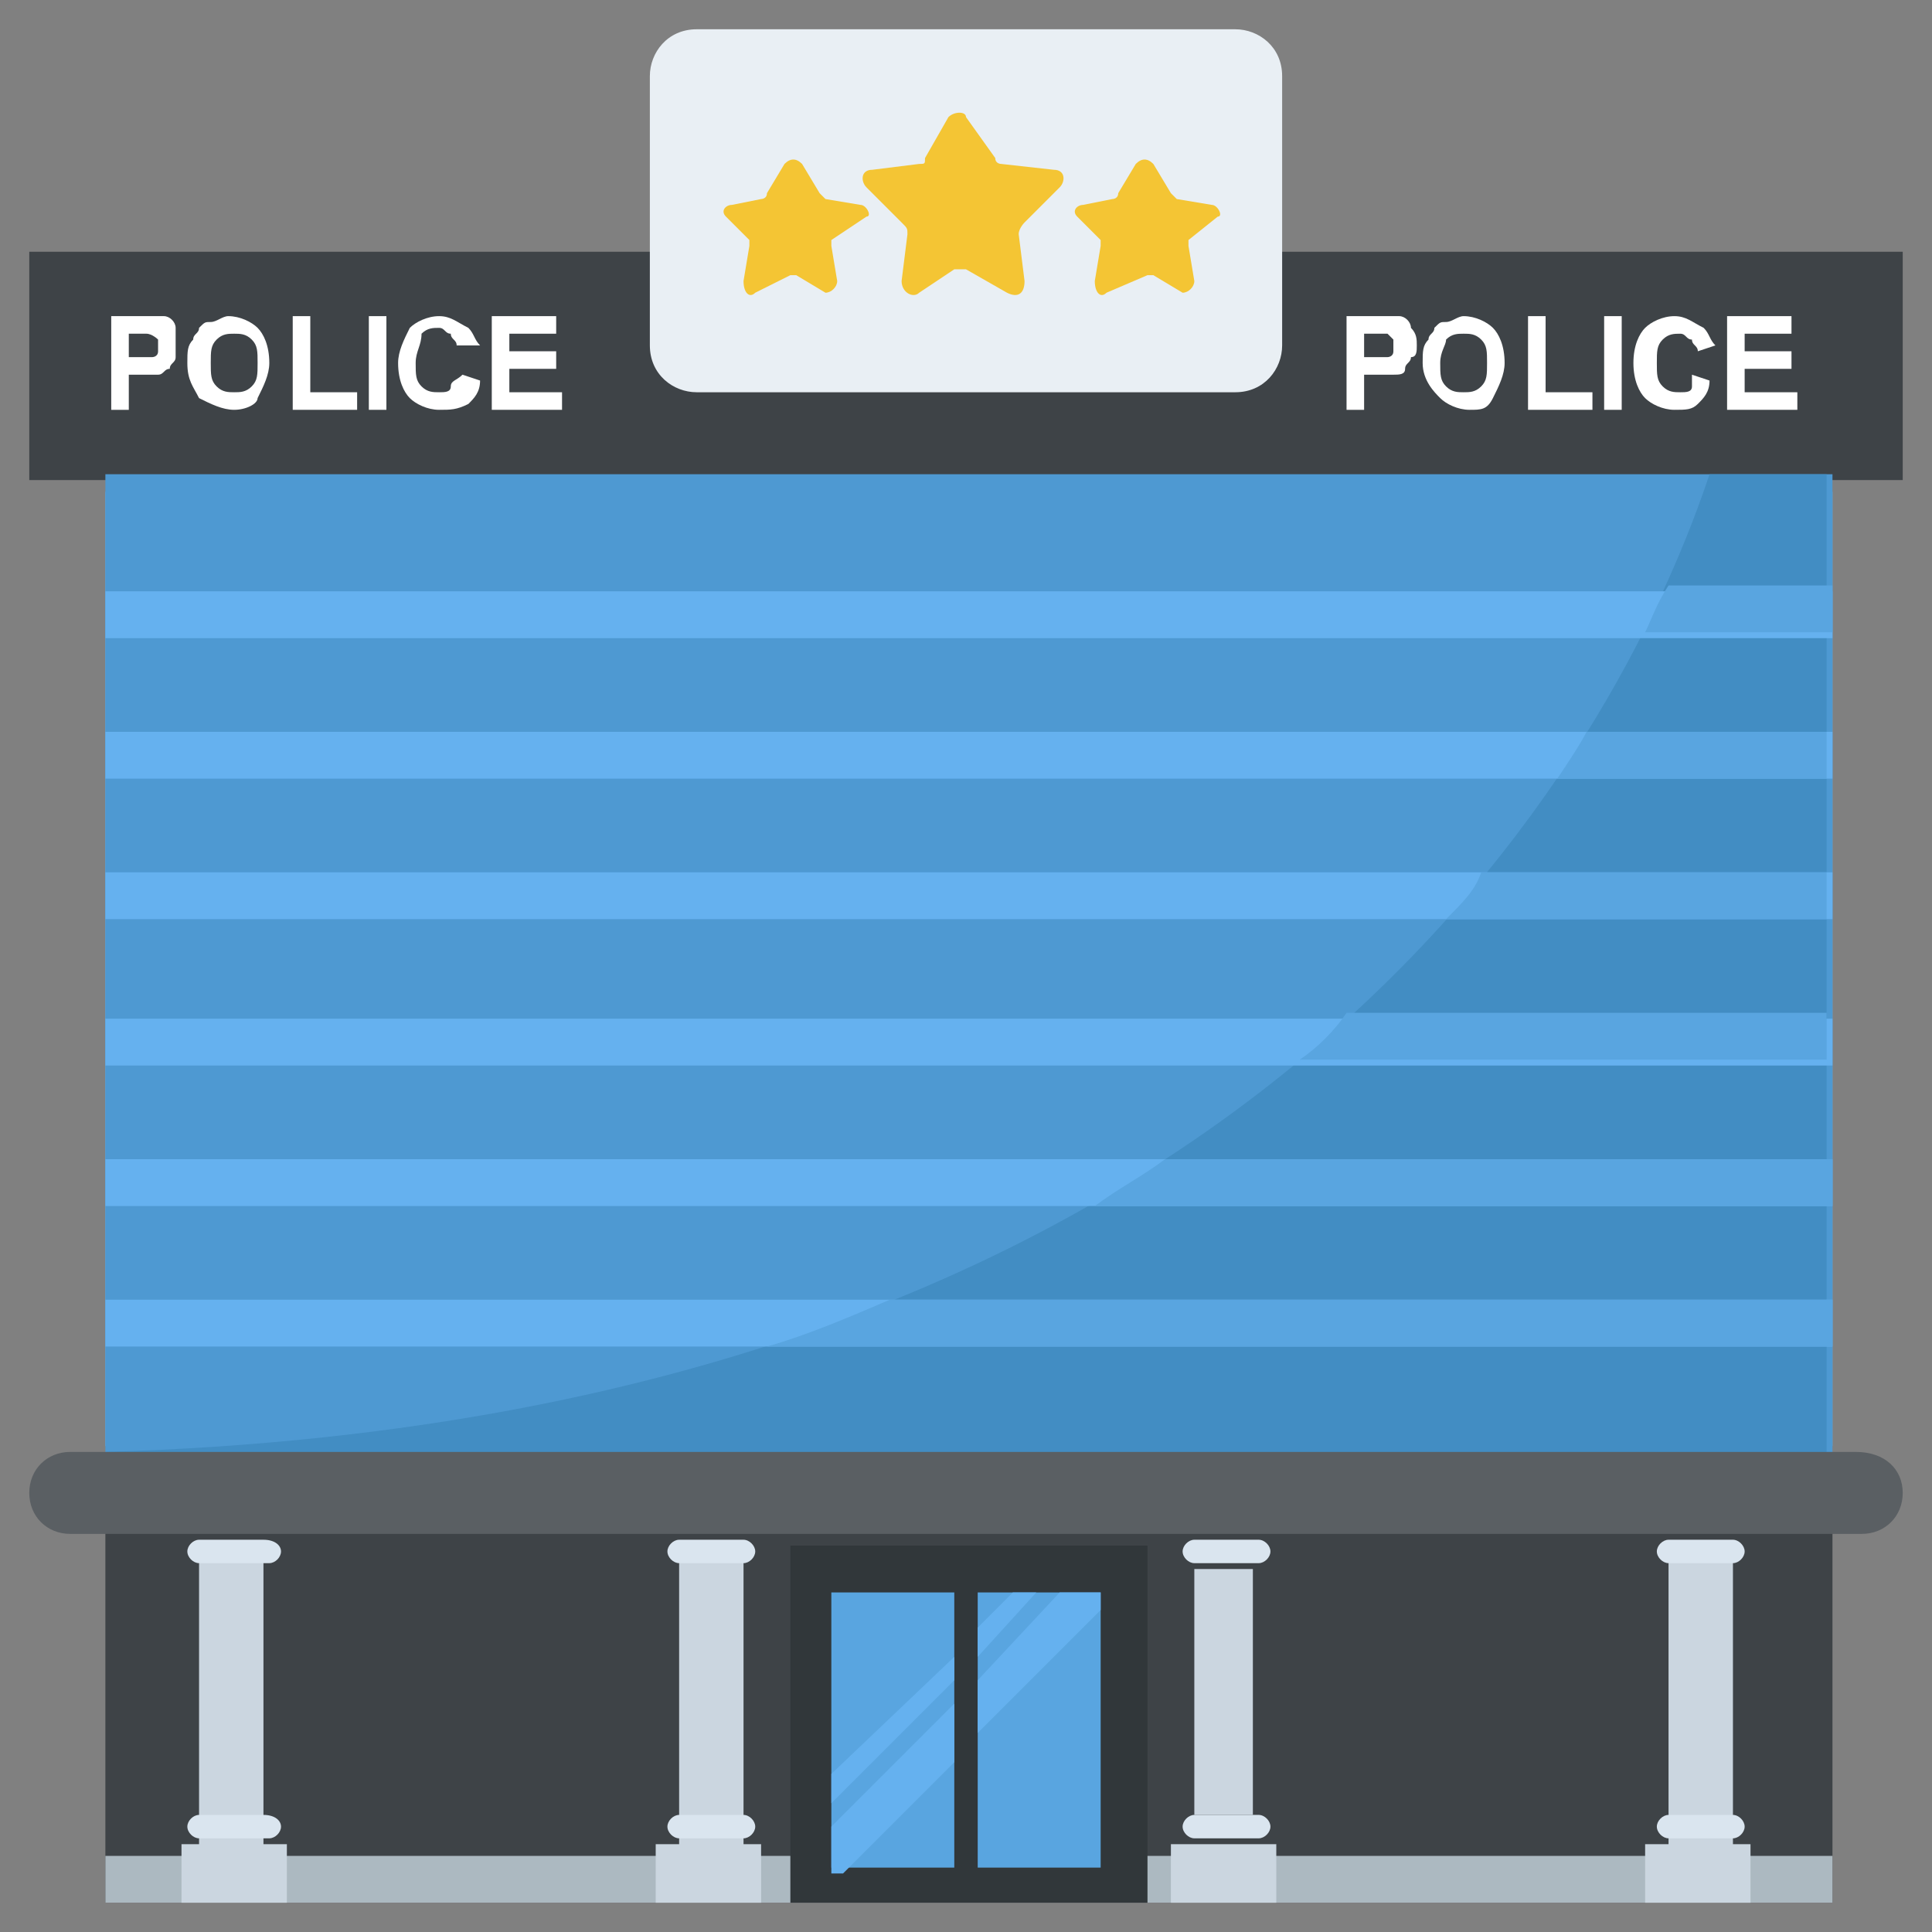 <?xml version="1.0" encoding="utf-8"?>
<!-- Generator: Adobe Illustrator 21.1.0, SVG Export Plug-In . SVG Version: 6.00 Build 0)  -->
<svg version="1.1" id="Layer_1" xmlns="http://www.w3.org/2000/svg" xmlns:xlink="http://www.w3.org/1999/xlink" x="0px" y="0px"
	 viewBox="0 0 33 33" style="enable-background:new 0 0 33 33;" xml:space="preserve">
<rect x="0" y="0" width="33" height="33" fill="#808080" stroke="none"/>
<style type="text/css">
	.st0{fill:#DAE5EF;}
	.st1{fill:#CBD6E0;}
	.st2{fill:#D03F3F;}
	.st3{fill:#BF3333;}
	.st4{fill:#E24B4B;}
	.st5{fill:#6D4135;}
	.st6{fill:#5B331D;}
	.st7{fill:#3E4347;}
	.st8{fill:#4E99D2;}
	.st9{fill:#65B1EF;}
	.st10{fill:#FFDC97;}
	.st11{fill:#FFCD7D;}
	.st12{fill:#FFE9AB;}
	.st13{fill:#31373A;}
	.st14{fill:#8CC63E;}
	.st15{fill:#FFD93B;}
	.st16{fill:#F4C534;}
	.st17{fill:#59A5E0;}
	.st18{fill:#DEE4E9;}
	.st19{fill:#D3D9DD;}
	.st20{fill:#FFFFFF;}
	.st21{fill:#2AB4CD;}
	.st22{fill:#1DA9BF;}
	.st23{fill:#E9EFF4;}
	.st24{fill:#7FB239;}
	.st25{fill:#719D34;}
	.st26{opacity:0.5;}
	.st27{fill:#BBC7D1;}
	.st28{fill:#E84D88;}
	.st29{fill:#D23F77;}
	.st30{fill:#633B2A;}
	.st31{fill:#E9B02C;}
	.st32{fill:#38C0DC;}
	.st33{fill:#45CBEA;}
	.st34{fill:#5A5F63;}
	.st35{fill:#E18823;}
	.st36{fill:#CF7519;}
	.st37{fill:#428DC3;}
	.st38{fill:#8D9BA3;}
	.st39{fill:#7B8B92;}
	.st40{fill:#ACB9C1;}
	.st41{fill:#846144;}
	.st42{fill:#7A5B44;}
	.st43{fill:#6B503B;}
	.st44{fill:#F29A2E;}
	.st45{fill:#728389;}
	.st46{fill:#FFD68D;}
	.st47{fill:#8F6D52;}
	.st48{fill:#84939A;}
	.st49{opacity:0.1;}
	.st50{fill:#89664C;}
	.st51{opacity:0.15;}
	.st52{fill:#DE9C25;}
	.st53{fill:#2AB4CD;stroke:#FFFFFF;stroke-width:0.5;stroke-linecap:round;stroke-linejoin:round;stroke-miterlimit:10;}
	.st54{fill:#FC97B2;}
	.st55{fill:#E88EA7;}
	.st56{opacity:0.2;}
	.st57{fill:#BB3166;}
	.st58{opacity:0.35;}
	.st59{opacity:0.6;}
	.st60{fill:#F9D087;}
	.st61{fill:#A5856D;}
	.st62{fill:#5C4533;}
	.st63{fill:#9A795F;}
	.st64{fill:#512A1B;}
	.st65{fill:#492418;}
	.st66{fill:#BE630E;}
	.st67{fill:none;}
	.st68{opacity:0.5;fill:#E18823;}
	.st69{opacity:0.1;fill:#FFFFFF;}
	.st70{fill:#FCCB7C;}
	.st71{opacity:0.15;fill:#FFFFFF;}
	.st72{opacity:0.2;fill:#FFFFFF;}
	.st73{opacity:0.5;fill:#CBD6E0;}
</style>
<g>
	<g>
		<g>
			<g>
				<g>
					<rect x="0.5" y="4.3" class="st7" width="32" height="3.9"/>
				</g>
			</g>
			<g>
				<g>
					<rect x="1.8" y="8.4" class="st9" width="29.5" height="16.3"/>
				</g>
			</g>
			<g>
				<g>
					<rect x="1.8" y="8.1" class="st8" width="29.5" height="16.8"/>
				</g>
			</g>
			<g>
				<g>
					<path class="st37" d="M31.2,8.1v16.8H1.8v-0.1C22.3,24.2,27.9,12,29.2,8.1H31.2z"/>
				</g>
			</g>
			<g>
				<g>
					<rect x="1.8" y="22.2" class="st9" width="29.5" height="0.8"/>
				</g>
				<g>
					<rect x="1.8" y="19.8" class="st9" width="29.5" height="0.8"/>
				</g>
				<g>
					<rect x="1.8" y="17.4" class="st9" width="29.5" height="0.8"/>
				</g>
				<g>
					<rect x="1.8" y="14.9" class="st9" width="29.5" height="0.8"/>
				</g>
				<g>
					<rect x="1.8" y="12.5" class="st9" width="29.5" height="0.8"/>
				</g>
				<g>
					<rect x="1.8" y="10.1" class="st9" width="29.5" height="0.8"/>
				</g>
			</g>
			<g>
				<g>
					<path class="st20" d="M1.9,7V5.4h0.5c0.2,0,0.3,0,0.4,0c0.1,0,0.2,0.1,0.2,0.2C3,5.7,3,5.8,3,5.9C3,6,3,6.1,3,6.1
						c0,0.1-0.1,0.1-0.1,0.2c-0.1,0-0.1,0.1-0.2,0.1c-0.1,0-0.2,0-0.3,0H2.2V7H1.9z M2.2,5.7v0.4h0.2c0.1,0,0.2,0,0.2,0
						c0,0,0.1,0,0.1-0.1s0-0.1,0-0.1c0-0.1,0-0.1,0-0.1S2.6,5.7,2.5,5.7c0,0-0.1,0-0.2,0H2.2z"/>
					<path class="st20" d="M3.2,6.2c0-0.2,0-0.3,0.1-0.4c0-0.1,0.1-0.1,0.1-0.2c0.1-0.1,0.1-0.1,0.2-0.1c0.1,0,0.2-0.1,0.3-0.1
						c0.2,0,0.4,0.1,0.5,0.2c0.1,0.1,0.2,0.3,0.2,0.6c0,0.2-0.1,0.4-0.2,0.6C4.4,6.9,4.2,7,4,7C3.8,7,3.6,6.9,3.4,6.8
						C3.3,6.6,3.2,6.5,3.2,6.2z M3.6,6.2c0,0.2,0,0.3,0.1,0.4C3.8,6.7,3.9,6.7,4,6.7c0.1,0,0.2,0,0.3-0.1c0.1-0.1,0.1-0.2,0.1-0.4
						c0-0.2,0-0.3-0.1-0.4C4.2,5.7,4.1,5.7,4,5.7c-0.1,0-0.2,0-0.3,0.1C3.6,5.9,3.6,6,3.6,6.2z"/>
					<path class="st20" d="M5,7V5.4h0.3v1.3h0.8V7H5z"/>
					<path class="st20" d="M6.3,7V5.4h0.3V7H6.3z"/>
					<path class="st20" d="M7.9,6.4l0.3,0.1c0,0.2-0.1,0.3-0.2,0.4C7.8,7,7.7,7,7.5,7C7.3,7,7.1,6.9,7,6.8S6.8,6.5,6.8,6.2
						C6.8,6,6.9,5.8,7,5.6c0.1-0.1,0.3-0.2,0.5-0.2c0.2,0,0.3,0.1,0.5,0.2c0.1,0.1,0.1,0.2,0.2,0.3L7.8,5.9c0-0.1-0.1-0.1-0.1-0.2
						c-0.1,0-0.1-0.1-0.2-0.1c-0.1,0-0.2,0-0.3,0.1C7.2,5.9,7.1,6,7.1,6.2c0,0.2,0,0.3,0.1,0.4s0.2,0.1,0.3,0.1c0.1,0,0.2,0,0.2-0.1
						S7.8,6.5,7.9,6.4z"/>
					<path class="st20" d="M8.4,7V5.4h1.1v0.3H8.7V6h0.8v0.3H8.7v0.4h0.9V7H8.4z"/>
				</g>
				<g>
					<path class="st20" d="M23,7V5.4h0.5c0.2,0,0.3,0,0.4,0c0.1,0,0.2,0.1,0.2,0.2c0.1,0.1,0.1,0.2,0.1,0.3c0,0.1,0,0.2-0.1,0.2
						c0,0.1-0.1,0.1-0.1,0.2s-0.1,0.1-0.2,0.1c-0.1,0-0.2,0-0.3,0h-0.2V7H23z M23.3,5.7v0.4h0.2c0.1,0,0.2,0,0.2,0
						c0,0,0.1,0,0.1-0.1c0,0,0-0.1,0-0.1c0-0.1,0-0.1,0-0.1c0,0-0.1-0.1-0.1-0.1c0,0-0.1,0-0.2,0H23.3z"/>
					<path class="st20" d="M24.3,6.2c0-0.2,0-0.3,0.1-0.4c0-0.1,0.1-0.1,0.1-0.2c0.1-0.1,0.1-0.1,0.2-0.1c0.1,0,0.2-0.1,0.3-0.1
						c0.2,0,0.4,0.1,0.5,0.2c0.1,0.1,0.2,0.3,0.2,0.6c0,0.2-0.1,0.4-0.2,0.6S25.3,7,25.1,7c-0.2,0-0.4-0.1-0.5-0.2
						S24.3,6.5,24.3,6.2z M24.6,6.2c0,0.2,0,0.3,0.1,0.4c0.1,0.1,0.2,0.1,0.3,0.1c0.1,0,0.2,0,0.3-0.1c0.1-0.1,0.1-0.2,0.1-0.4
						c0-0.2,0-0.3-0.1-0.4c-0.1-0.1-0.2-0.1-0.3-0.1c-0.1,0-0.2,0-0.3,0.1C24.7,5.9,24.6,6,24.6,6.2z"/>
					<path class="st20" d="M26.1,7V5.4h0.3v1.3h0.8V7H26.1z"/>
					<path class="st20" d="M27.4,7V5.4h0.3V7H27.4z"/>
					<path class="st20" d="M28.9,6.4l0.3,0.1c0,0.2-0.1,0.3-0.2,0.4C28.9,7,28.8,7,28.6,7c-0.2,0-0.4-0.1-0.5-0.2
						c-0.1-0.1-0.2-0.3-0.2-0.6c0-0.3,0.1-0.5,0.2-0.6c0.1-0.1,0.3-0.2,0.5-0.2c0.2,0,0.3,0.1,0.5,0.2c0.1,0.1,0.1,0.2,0.2,0.3
						l-0.3,0.1c0-0.1-0.1-0.1-0.1-0.2c-0.1,0-0.1-0.1-0.2-0.1c-0.1,0-0.2,0-0.3,0.1c-0.1,0.1-0.1,0.2-0.1,0.4c0,0.2,0,0.3,0.1,0.4
						s0.2,0.1,0.3,0.1c0.1,0,0.2,0,0.2-0.1C28.9,6.6,28.9,6.5,28.9,6.4z"/>
					<path class="st20" d="M29.5,7V5.4h1.1v0.3h-0.8V6h0.8v0.3h-0.8v0.4h0.9V7H29.5z"/>
				</g>
			</g>
			<g>
				<rect x="1.8" y="25.7" class="st7" width="29.5" height="6.8"/>
			</g>
			<g>
				<rect x="1.8" y="31.7" class="st40" width="29.5" height="0.8"/>
			</g>
			<g>
				<rect x="3.4" y="26.5" class="st1" width="1.1" height="5.5"/>
				<rect x="28.5" y="26.5" class="st1" width="1.1" height="5.5"/>
				<rect x="11.6" y="26.5" class="st1" width="1.1" height="5.5"/>
			</g>
			<g>
				<path class="st34" d="M32.5,25.5c0,0.4-0.3,0.7-0.7,0.7H1.2c-0.4,0-0.7-0.3-0.7-0.7c0-0.4,0.3-0.7,0.7-0.7h30.5
					C32.2,24.8,32.5,25.1,32.5,25.5z"/>
			</g>
			<g>
				<rect x="13.5" y="26.4" class="st13" width="6.1" height="6.1"/>
			</g>
			<g>
				<g>
					<g>
						<path class="st0" d="M4.8,26.5c0,0.1-0.1,0.2-0.2,0.2H3.4c-0.1,0-0.2-0.1-0.2-0.2c0-0.1,0.1-0.2,0.2-0.2h1.1
							C4.7,26.3,4.8,26.4,4.8,26.5z"/>
					</g>
					<g>
						<path class="st0" d="M4.8,31.2c0,0.1-0.1,0.2-0.2,0.2H3.4c-0.1,0-0.2-0.1-0.2-0.2c0-0.1,0.1-0.2,0.2-0.2h1.1
							C4.7,31,4.8,31.1,4.8,31.2z"/>
					</g>
					<g>
						<rect x="3.1" y="31.5" class="st1" width="1.8" height="1"/>
					</g>
				</g>
				<g>
					<g>
						<path class="st0" d="M29.8,26.5c0,0.1-0.1,0.2-0.2,0.2h-1.1c-0.1,0-0.2-0.1-0.2-0.2c0-0.1,0.1-0.2,0.2-0.2h1.1
							C29.7,26.3,29.8,26.4,29.8,26.5z"/>
					</g>
					<g>
						<path class="st0" d="M29.8,31.2c0,0.1-0.1,0.2-0.2,0.2h-1.1c-0.1,0-0.2-0.1-0.2-0.2c0-0.1,0.1-0.2,0.2-0.2h1.1
							C29.7,31,29.8,31.1,29.8,31.2z"/>
					</g>
					<g>
						<rect x="28.1" y="31.5" class="st1" width="1.8" height="1"/>
					</g>
				</g>
			</g>
			<g>
				<g>
					<g>
						<path class="st0" d="M12.9,26.5c0,0.1-0.1,0.2-0.2,0.2h-1.1c-0.1,0-0.2-0.1-0.2-0.2c0-0.1,0.1-0.2,0.2-0.2h1.1
							C12.8,26.3,12.9,26.4,12.9,26.5z"/>
					</g>
					<g>
						<path class="st0" d="M12.9,31.2c0,0.1-0.1,0.2-0.2,0.2h-1.1c-0.1,0-0.2-0.1-0.2-0.2c0-0.1,0.1-0.2,0.2-0.2h1.1
							C12.8,31,12.9,31.1,12.9,31.2z"/>
					</g>
					<g>
						<rect x="11.2" y="31.5" class="st1" width="1.8" height="1"/>
					</g>
				</g>
				<g>
					<g>
						<path class="st0" d="M21.7,26.5c0,0.1-0.1,0.2-0.2,0.2h-1.1c-0.1,0-0.2-0.1-0.2-0.2c0-0.1,0.1-0.2,0.2-0.2h1.1
							C21.6,26.3,21.7,26.4,21.7,26.5z"/>
					</g>
					<g>
						<path class="st0" d="M21.7,31.2c0,0.1-0.1,0.2-0.2,0.2h-1.1c-0.1,0-0.2-0.1-0.2-0.2c0-0.1,0.1-0.2,0.2-0.2h1.1
							C21.6,31,21.7,31.1,21.7,31.2z"/>
					</g>
					<polyline class="st1" points="20.4,26.8 21.4,26.8 21.4,31 20.4,31 					"/>
					<g>
						<rect x="20" y="31.5" class="st1" width="1.8" height="1"/>
					</g>
				</g>
			</g>
		</g>
		<g>
			<path class="st17" d="M13.1,23h18.2v-0.8H15.2C14.5,22.5,13.8,22.8,13.1,23z"/>
			<path class="st17" d="M18.7,20.6h12.6v-0.8H19.9C19.5,20.1,19.1,20.3,18.7,20.6z"/>
			<path class="st17" d="M22.2,18.1h9v-0.8h-8.2C22.8,17.6,22.5,17.9,22.2,18.1z"/>
			<path class="st17" d="M24.7,15.7h6.5v-0.8h-5.9C25.2,15.2,25,15.4,24.7,15.7z"/>
			<path class="st17" d="M26.6,13.3h4.6v-0.8h-4.1C27,12.7,26.8,13,26.6,13.3z"/>
			<path class="st17" d="M28.1,10.8h3.2v-0.8h-2.8C28.3,10.3,28.2,10.6,28.1,10.8z"/>
		</g>
		<g>
			<g>
				<rect x="14.2" y="27.2" class="st17" width="2.1" height="4.7"/>
				<rect x="16.7" y="27.2" class="st17" width="2.1" height="4.7"/>
			</g>
			<g>
				<polygon class="st9" points="16.3,28.3 14.2,30.3 14.2,30.8 16.3,28.7 				"/>
				<polygon class="st9" points="14.4,32 16.3,30.1 16.3,29.1 14.2,31.2 14.2,32 				"/>
			</g>
			<g>
				<polygon class="st9" points="17.3,27.2 16.7,27.8 16.7,28.3 17.7,27.2 				"/>
				<polygon class="st9" points="18.8,27.2 18.1,27.2 16.7,28.7 16.7,29.6 18.8,27.5 				"/>
			</g>
		</g>
	</g>
	<g>
		<g>
			<path class="st23" d="M21.9,1.3v4.6c0,0.4-0.3,0.8-0.8,0.8h-9.2c-0.4,0-0.8-0.3-0.8-0.8V1.3c0-0.4,0.3-0.8,0.8-0.8h9.2
				C21.5,0.5,21.9,0.8,21.9,1.3z"/>
		</g>
		<g>
			<g>
				<path class="st16" d="M17.5,3.8c0,0-0.1,0.1-0.1,0.2l0.1,0.8c0,0.2-0.1,0.3-0.3,0.2l-0.7-0.4c-0.1,0-0.1,0-0.2,0L15.7,5
					c-0.1,0.1-0.3,0-0.3-0.2L15.5,4c0-0.1,0-0.1-0.1-0.2l-0.6-0.6c-0.1-0.1-0.1-0.3,0.1-0.3l0.8-0.1c0.1,0,0.1,0,0.1-0.1l0.4-0.7
					c0.1-0.1,0.3-0.1,0.3,0L17,2.7c0,0.1,0.1,0.1,0.1,0.1L18,2.9c0.2,0,0.2,0.2,0.1,0.3L17.5,3.8z"/>
			</g>
			<g>
				<g>
					<path class="st16" d="M14.2,4.1c0,0,0,0.1,0,0.1l0.1,0.6c0,0.1-0.1,0.2-0.2,0.2l-0.5-0.3c0,0-0.1,0-0.1,0L12.9,5
						c-0.1,0.1-0.2,0-0.2-0.2l0.1-0.6c0,0,0-0.1,0-0.1l-0.4-0.4c-0.1-0.1,0-0.2,0.1-0.2L13,3.4c0,0,0.1,0,0.1-0.1l0.3-0.5
						c0.1-0.1,0.2-0.1,0.3,0l0.3,0.5c0,0,0.1,0.1,0.1,0.1l0.6,0.1c0.1,0,0.2,0.2,0.1,0.2L14.2,4.1z"/>
				</g>
				<g>
					<path class="st16" d="M20.3,4.1c0,0,0,0.1,0,0.1l0.1,0.6c0,0.1-0.1,0.2-0.2,0.2l-0.5-0.3c0,0-0.1,0-0.1,0L18.9,5
						c-0.1,0.1-0.2,0-0.2-0.2l0.1-0.6c0,0,0-0.1,0-0.1l-0.4-0.4c-0.1-0.1,0-0.2,0.1-0.2L19,3.4c0,0,0.1,0,0.1-0.1l0.3-0.5
						c0.1-0.1,0.2-0.1,0.3,0l0.3,0.5c0,0,0.1,0.1,0.1,0.1l0.6,0.1c0.1,0,0.2,0.2,0.1,0.2L20.3,4.1z"/>
				</g>
			</g>
		</g>
	</g>
</g>
</svg>
